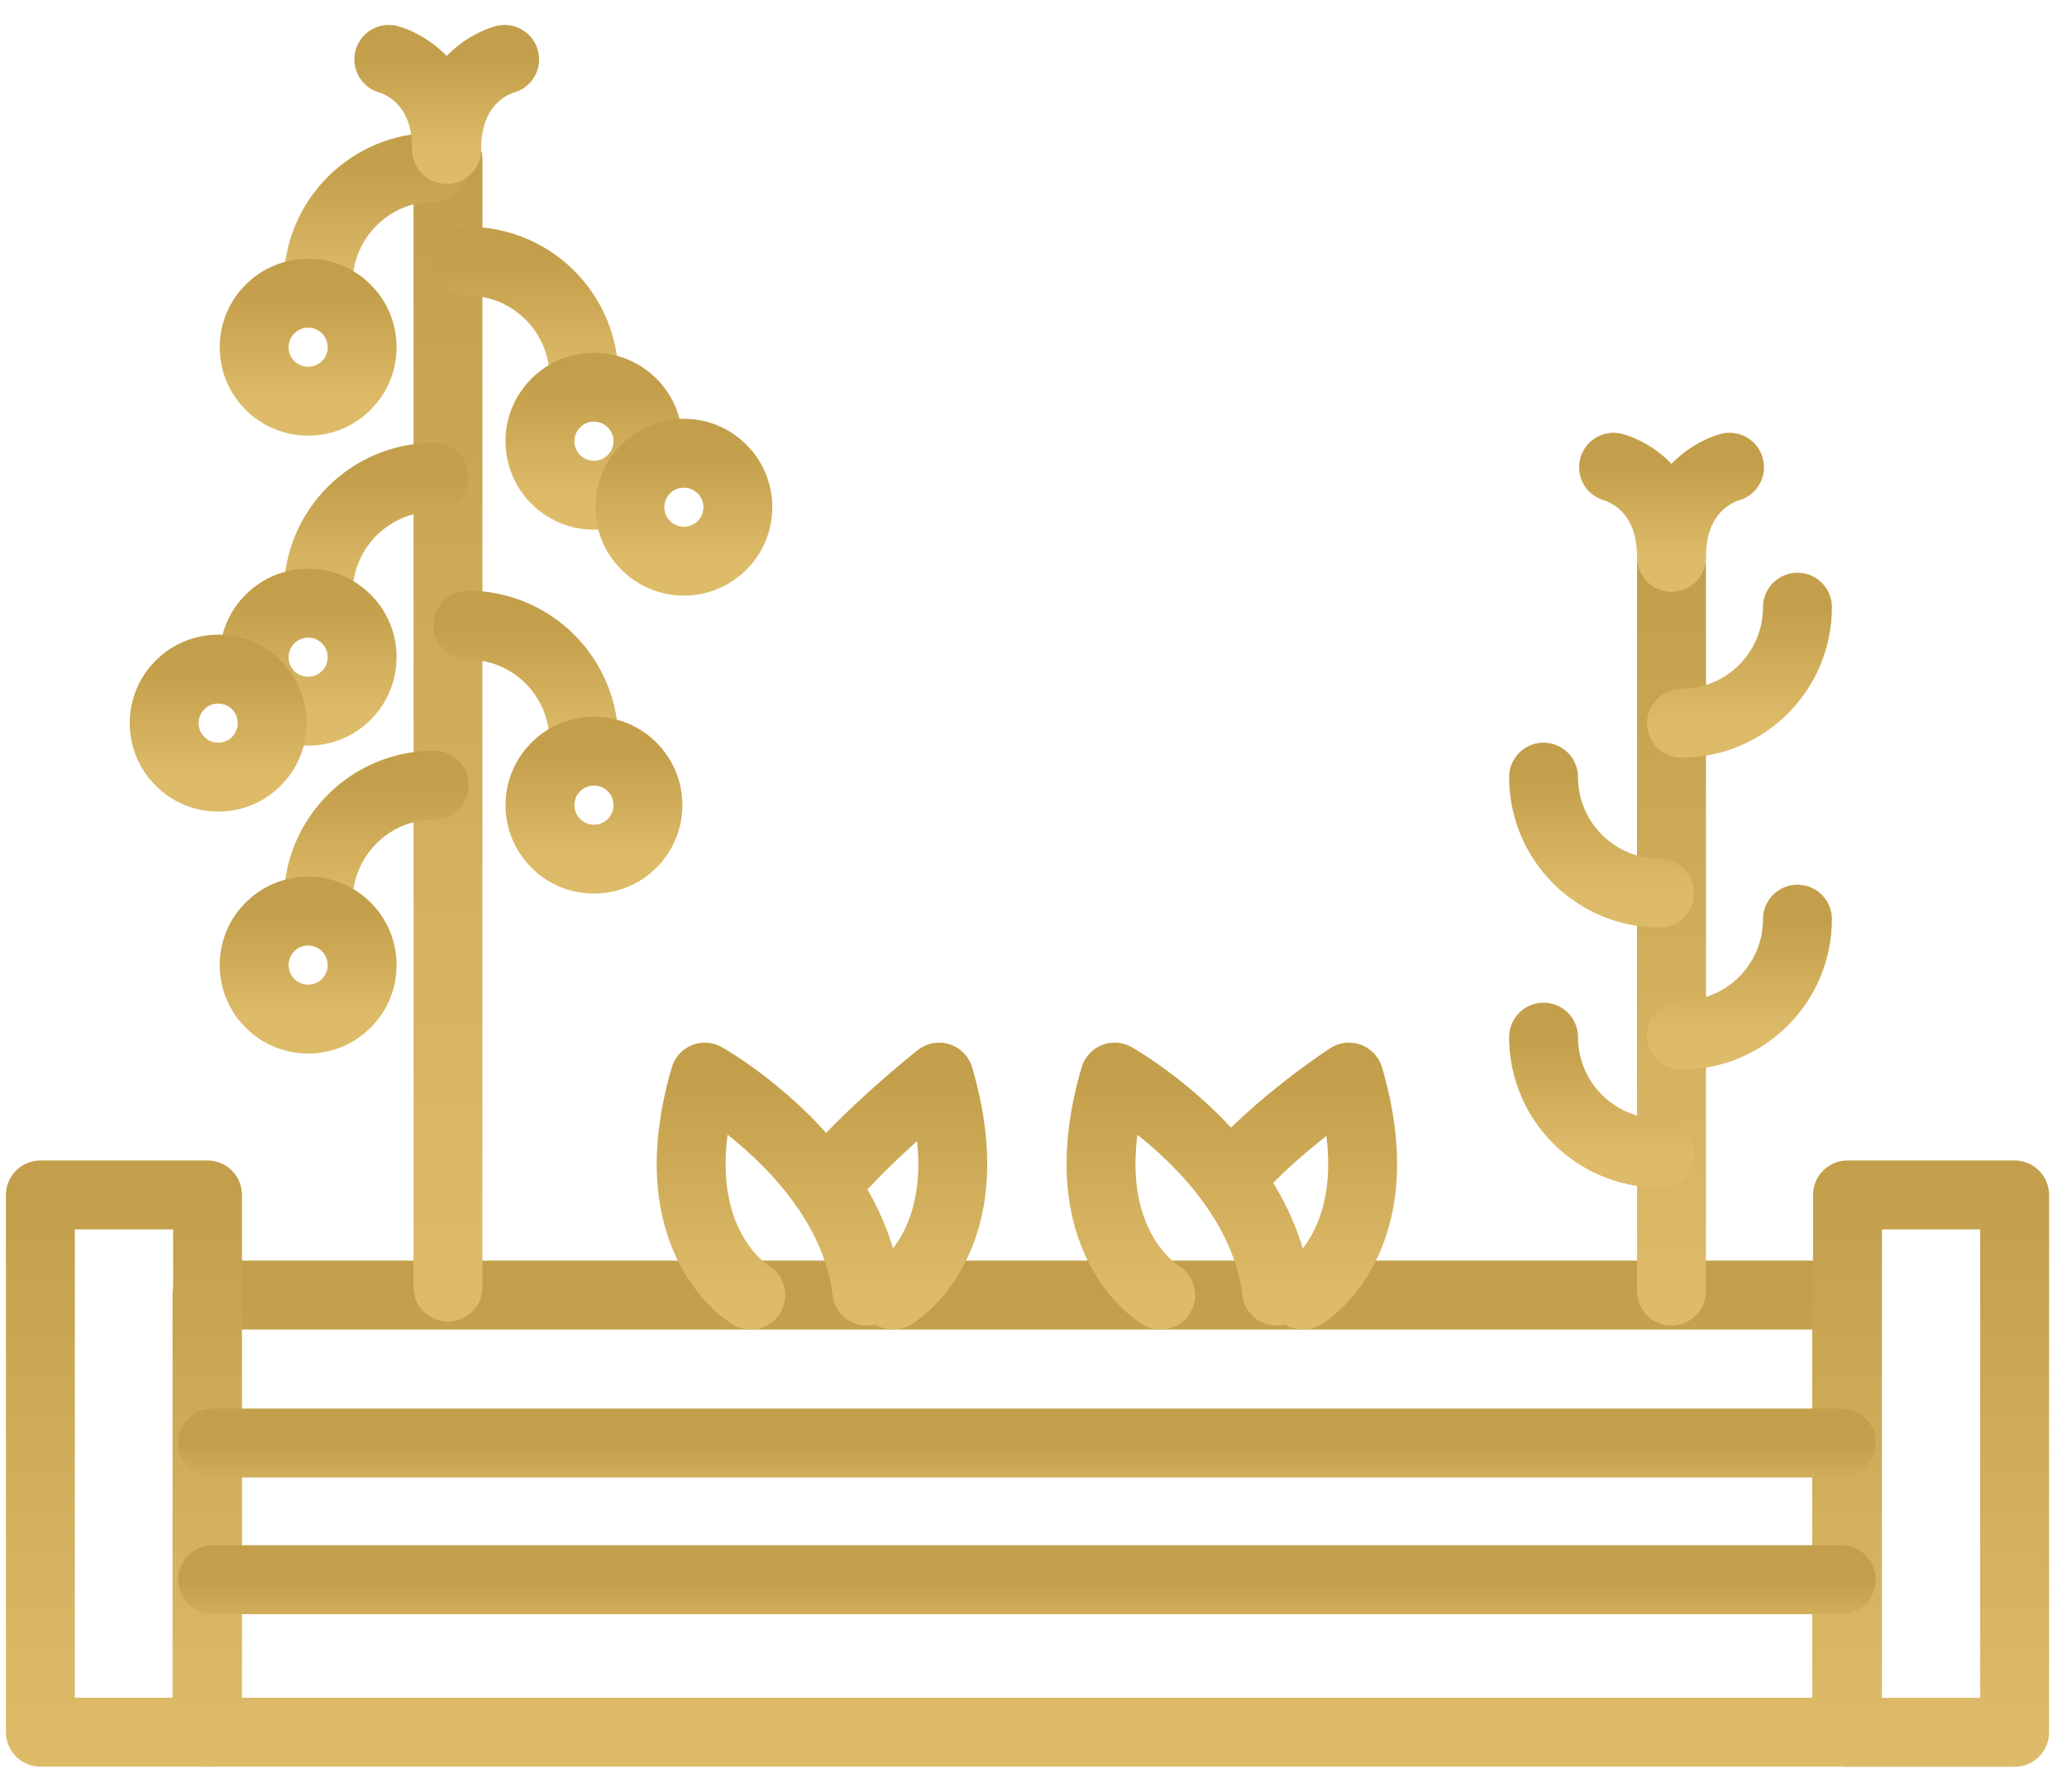 <svg viewBox="0 0 30 26" fill="none" xmlns="http://www.w3.org/2000/svg">
    <path d="M3.004 25.136V18.793H26.802V25.136H3.012" stroke="url(#paint0_linear_6_87)" stroke-miterlimit="10" stroke-linecap="round" stroke-linejoin="round"/>
    <path d="M26.814 17.34H29.24V25.138H26.814V17.34Z" stroke="url(#paint1_linear_6_87)" stroke-miterlimit="10" stroke-linecap="round" stroke-linejoin="round"/>
    <path d="M3.012 25.136H0.586V17.34H3.012V18.793V25.136Z" stroke="url(#paint2_linear_6_87)" stroke-miterlimit="10" stroke-linecap="round" stroke-linejoin="round"/>
    <path d="M3.086 20.94H26.723" stroke="url(#paint3_linear_6_87)" stroke-miterlimit="10" stroke-linecap="round" stroke-linejoin="round"/>
    <path d="M3.086 22.923H26.723" stroke="url(#paint4_linear_6_87)" stroke-miterlimit="10" stroke-linecap="round" stroke-linejoin="round"/>
    <path d="M24.26 18.735V8.202" stroke="url(#paint5_linear_6_87)" stroke-miterlimit="10" stroke-linecap="round" stroke-linejoin="round"/>
    <path d="M24.086 16.733C23.158 16.733 22.403 15.98 22.403 15.05" stroke="url(#paint6_linear_6_87)" stroke-miterlimit="10" stroke-linecap="round" stroke-linejoin="round"/>
    <path d="M26.088 13.338C26.088 14.266 25.336 15.021 24.405 15.021" stroke="url(#paint7_linear_6_87)" stroke-miterlimit="10" stroke-linecap="round" stroke-linejoin="round"/>
    <path d="M26.088 8.811C26.088 9.739 25.336 10.494 24.405 10.494" stroke="url(#paint8_linear_6_87)" stroke-miterlimit="10" stroke-linecap="round" stroke-linejoin="round"/>
    <path d="M24.086 12.96C23.158 12.96 22.403 12.206 22.403 11.277" stroke="url(#paint9_linear_6_87)" stroke-miterlimit="10" stroke-linecap="round" stroke-linejoin="round"/>
    <path d="M10.897 18.793C10.897 18.793 9.533 18.009 10.23 15.63C10.23 15.63 11.263 16.21 11.965 17.21C12.269 17.644 12.51 18.156 12.58 18.735" stroke="url(#paint10_linear_6_87)" stroke-miterlimit="10" stroke-linecap="round" stroke-linejoin="round"/>
    <path d="M12.963 18.793C12.963 18.793 14.327 18.009 13.63 15.63C13.63 15.63 12.638 16.411 11.965 17.21" stroke="url(#paint11_linear_6_87)" stroke-miterlimit="10" stroke-linecap="round" stroke-linejoin="round"/>
    <path d="M16.846 18.793C16.846 18.793 15.482 18.009 16.178 15.63C16.178 15.63 17.145 16.174 17.844 17.117C18.178 17.57 18.453 18.114 18.527 18.735" stroke="url(#paint12_linear_6_87)" stroke-miterlimit="10" stroke-linecap="round" stroke-linejoin="round"/>
    <path d="M18.912 18.793C18.912 18.793 20.275 18.009 19.579 15.63C19.579 15.63 18.519 16.317 17.846 17.117" stroke="url(#paint13_linear_6_87)" stroke-miterlimit="10" stroke-linecap="round" stroke-linejoin="round"/>
    <path d="M6.502 18.677V2.311" stroke="url(#paint14_linear_6_87)" stroke-miterlimit="10" stroke-linecap="round" stroke-linejoin="round"/>
    <path d="M4.618 8.608C4.618 7.677 5.372 6.925 6.301 6.925" stroke="url(#paint15_linear_6_87)" stroke-miterlimit="10" stroke-linecap="round" stroke-linejoin="round"/>
    <path d="M3.689 9.536C3.689 9.103 4.039 8.753 4.473 8.753C4.906 8.753 5.256 9.103 5.256 9.536C5.256 9.97 4.906 10.32 4.473 10.32C4.039 10.32 3.689 9.97 3.689 9.536Z" stroke="url(#paint16_linear_6_87)" stroke-miterlimit="10" stroke-linecap="round" stroke-linejoin="round"/>
    <path d="M2.383 10.494C2.383 10.06 2.733 9.71 3.167 9.71C3.6 9.71 3.95 10.06 3.95 10.494C3.95 10.927 3.6 11.277 3.167 11.277C2.733 11.277 2.383 10.927 2.383 10.494Z" stroke="url(#paint17_linear_6_87)" stroke-miterlimit="10" stroke-linecap="round" stroke-linejoin="round"/>
    <path d="M4.618 4.11C4.618 3.18 5.372 2.427 6.301 2.427" stroke="url(#paint18_linear_6_87)" stroke-miterlimit="10" stroke-linecap="round" stroke-linejoin="round"/>
    <path d="M3.689 5.039C3.689 4.605 4.039 4.255 4.473 4.255C4.906 4.255 5.256 4.605 5.256 5.039C5.256 5.472 4.906 5.822 4.473 5.822C4.039 5.822 3.689 5.472 3.689 5.039Z" stroke="url(#paint19_linear_6_87)" stroke-miterlimit="10" stroke-linecap="round" stroke-linejoin="round"/>
    <path d="M4.618 13.076C4.618 12.146 5.372 11.393 6.301 11.393" stroke="url(#paint20_linear_6_87)" stroke-miterlimit="10" stroke-linecap="round" stroke-linejoin="round"/>
    <path d="M3.689 14.005C3.689 13.572 4.039 13.221 4.473 13.221C4.906 13.221 5.256 13.572 5.256 14.005C5.256 14.438 4.906 14.788 4.473 14.788C4.039 14.788 3.689 14.438 3.689 14.005Z" stroke="url(#paint21_linear_6_87)" stroke-miterlimit="10" stroke-linecap="round" stroke-linejoin="round"/>
    <path d="M8.475 5.474C8.475 4.545 7.721 3.791 6.792 3.791" stroke="url(#paint22_linear_6_87)" stroke-miterlimit="10" stroke-linecap="round" stroke-linejoin="round"/>
    <path d="M9.404 6.402C9.404 5.969 9.053 5.619 8.62 5.619C8.187 5.619 7.837 5.969 7.837 6.402C7.837 6.836 8.187 7.186 8.62 7.186C9.053 7.186 9.404 6.836 9.404 6.402Z" stroke="url(#paint23_linear_6_87)" stroke-miterlimit="10" stroke-linecap="round" stroke-linejoin="round"/>
    <path d="M9.926 8.143C10.359 8.143 10.709 7.793 10.709 7.36C10.709 6.927 10.359 6.577 9.926 6.577C9.493 6.577 9.142 6.927 9.142 7.36C9.142 7.793 9.493 8.143 9.926 8.143Z" stroke="url(#paint24_linear_6_87)" stroke-miterlimit="10" stroke-linecap="round" stroke-linejoin="round"/>
    <path d="M8.475 10.755C8.475 9.826 7.721 9.072 6.792 9.072" stroke="url(#paint25_linear_6_87)" stroke-miterlimit="10" stroke-linecap="round" stroke-linejoin="round"/>
    <path d="M9.404 11.684C9.404 11.25 9.053 10.9 8.62 10.9C8.187 10.9 7.837 11.25 7.837 11.684C7.837 12.117 8.187 12.467 8.62 12.467C9.053 12.467 9.404 12.117 9.404 11.684Z" stroke="url(#paint26_linear_6_87)" stroke-miterlimit="10" stroke-linecap="round" stroke-linejoin="round"/>
    <path d="M5.643 0.862C5.643 0.862 6.484 1.065 6.484 2.168" stroke="url(#paint27_linear_6_87)" stroke-miterlimit="10" stroke-linecap="round" stroke-linejoin="round"/>
    <path d="M7.324 0.862C7.324 0.862 6.483 1.065 6.483 2.168" stroke="url(#paint28_linear_6_87)" stroke-miterlimit="10" stroke-linecap="round" stroke-linejoin="round"/>
    <path d="M23.419 6.78C23.419 6.78 24.257 6.983 24.26 8.078V8.085" stroke="url(#paint29_linear_6_87)" stroke-miterlimit="10" stroke-linecap="round" stroke-linejoin="round"/>
    <path d="M25.102 6.78C25.102 6.78 24.264 6.983 24.26 8.078V8.085" stroke="url(#paint30_linear_6_87)" stroke-miterlimit="10" stroke-linecap="round" stroke-linejoin="round"/>
    <defs>
    <linearGradient id="paint0_linear_6_87" x1="14.903" y1="18.793" x2="14.903" y2="25.136" gradientUnits="userSpaceOnUse">
    <stop stop-color="#C39F4B"/>
    <stop offset="1" stop-color="#DEBB69"/>
    </linearGradient>
    <linearGradient id="paint1_linear_6_87" x1="28.027" y1="17.34" x2="28.027" y2="25.138" gradientUnits="userSpaceOnUse">
    <stop stop-color="#C39F4B"/>
    <stop offset="1" stop-color="#DEBB69"/>
    </linearGradient>
    <linearGradient id="paint2_linear_6_87" x1="1.799" y1="17.34" x2="1.799" y2="25.136" gradientUnits="userSpaceOnUse">
    <stop stop-color="#C39F4B"/>
    <stop offset="1" stop-color="#DEBB69"/>
    </linearGradient>
    <linearGradient id="paint3_linear_6_87" x1="14.904" y1="20.94" x2="14.904" y2="21.94" gradientUnits="userSpaceOnUse">
    <stop stop-color="#C39F4B"/>
    <stop offset="1" stop-color="#DEBB69"/>
    </linearGradient>
    <linearGradient id="paint4_linear_6_87" x1="14.904" y1="22.923" x2="14.904" y2="23.923" gradientUnits="userSpaceOnUse">
    <stop stop-color="#C39F4B"/>
    <stop offset="1" stop-color="#DEBB69"/>
    </linearGradient>
    <linearGradient id="paint5_linear_6_87" x1="24.76" y1="8.202" x2="24.76" y2="18.735" gradientUnits="userSpaceOnUse">
    <stop stop-color="#C39F4B"/>
    <stop offset="1" stop-color="#DEBB69"/>
    </linearGradient>
    <linearGradient id="paint6_linear_6_87" x1="23.245" y1="15.05" x2="23.245" y2="16.733" gradientUnits="userSpaceOnUse">
    <stop stop-color="#C39F4B"/>
    <stop offset="1" stop-color="#DEBB69"/>
    </linearGradient>
    <linearGradient id="paint7_linear_6_87" x1="25.247" y1="13.338" x2="25.247" y2="15.021" gradientUnits="userSpaceOnUse">
    <stop stop-color="#C39F4B"/>
    <stop offset="1" stop-color="#DEBB69"/>
    </linearGradient>
    <linearGradient id="paint8_linear_6_87" x1="25.247" y1="8.811" x2="25.247" y2="10.494" gradientUnits="userSpaceOnUse">
    <stop stop-color="#C39F4B"/>
    <stop offset="1" stop-color="#DEBB69"/>
    </linearGradient>
    <linearGradient id="paint9_linear_6_87" x1="23.245" y1="11.277" x2="23.245" y2="12.96" gradientUnits="userSpaceOnUse">
    <stop stop-color="#C39F4B"/>
    <stop offset="1" stop-color="#DEBB69"/>
    </linearGradient>
    <linearGradient id="paint10_linear_6_87" x1="11.306" y1="15.63" x2="11.306" y2="18.793" gradientUnits="userSpaceOnUse">
    <stop stop-color="#C39F4B"/>
    <stop offset="1" stop-color="#DEBB69"/>
    </linearGradient>
    <linearGradient id="paint11_linear_6_87" x1="12.897" y1="15.63" x2="12.897" y2="18.793" gradientUnits="userSpaceOnUse">
    <stop stop-color="#C39F4B"/>
    <stop offset="1" stop-color="#DEBB69"/>
    </linearGradient>
    <linearGradient id="paint12_linear_6_87" x1="17.253" y1="15.63" x2="17.253" y2="18.793" gradientUnits="userSpaceOnUse">
    <stop stop-color="#C39F4B"/>
    <stop offset="1" stop-color="#DEBB69"/>
    </linearGradient>
    <linearGradient id="paint13_linear_6_87" x1="18.811" y1="15.63" x2="18.811" y2="18.793" gradientUnits="userSpaceOnUse">
    <stop stop-color="#C39F4B"/>
    <stop offset="1" stop-color="#DEBB69"/>
    </linearGradient>
    <linearGradient id="paint14_linear_6_87" x1="7.002" y1="2.311" x2="7.002" y2="18.677" gradientUnits="userSpaceOnUse">
    <stop stop-color="#C39F4B"/>
    <stop offset="1" stop-color="#DEBB69"/>
    </linearGradient>
    <linearGradient id="paint15_linear_6_87" x1="5.459" y1="6.925" x2="5.459" y2="8.608" gradientUnits="userSpaceOnUse">
    <stop stop-color="#C39F4B"/>
    <stop offset="1" stop-color="#DEBB69"/>
    </linearGradient>
    <linearGradient id="paint16_linear_6_87" x1="4.473" y1="8.753" x2="4.473" y2="10.32" gradientUnits="userSpaceOnUse">
    <stop stop-color="#C39F4B"/>
    <stop offset="1" stop-color="#DEBB69"/>
    </linearGradient>
    <linearGradient id="paint17_linear_6_87" x1="3.167" y1="9.71" x2="3.167" y2="11.277" gradientUnits="userSpaceOnUse">
    <stop stop-color="#C39F4B"/>
    <stop offset="1" stop-color="#DEBB69"/>
    </linearGradient>
    <linearGradient id="paint18_linear_6_87" x1="5.459" y1="2.427" x2="5.459" y2="4.11" gradientUnits="userSpaceOnUse">
    <stop stop-color="#C39F4B"/>
    <stop offset="1" stop-color="#DEBB69"/>
    </linearGradient>
    <linearGradient id="paint19_linear_6_87" x1="4.473" y1="4.255" x2="4.473" y2="5.822" gradientUnits="userSpaceOnUse">
    <stop stop-color="#C39F4B"/>
    <stop offset="1" stop-color="#DEBB69"/>
    </linearGradient>
    <linearGradient id="paint20_linear_6_87" x1="5.459" y1="11.393" x2="5.459" y2="13.076" gradientUnits="userSpaceOnUse">
    <stop stop-color="#C39F4B"/>
    <stop offset="1" stop-color="#DEBB69"/>
    </linearGradient>
    <linearGradient id="paint21_linear_6_87" x1="4.473" y1="13.221" x2="4.473" y2="14.788" gradientUnits="userSpaceOnUse">
    <stop stop-color="#C39F4B"/>
    <stop offset="1" stop-color="#DEBB69"/>
    </linearGradient>
    <linearGradient id="paint22_linear_6_87" x1="7.634" y1="3.791" x2="7.634" y2="5.474" gradientUnits="userSpaceOnUse">
    <stop stop-color="#C39F4B"/>
    <stop offset="1" stop-color="#DEBB69"/>
    </linearGradient>
    <linearGradient id="paint23_linear_6_87" x1="8.62" y1="5.619" x2="8.62" y2="7.186" gradientUnits="userSpaceOnUse">
    <stop stop-color="#C39F4B"/>
    <stop offset="1" stop-color="#DEBB69"/>
    </linearGradient>
    <linearGradient id="paint24_linear_6_87" x1="9.926" y1="6.577" x2="9.926" y2="8.143" gradientUnits="userSpaceOnUse">
    <stop stop-color="#C39F4B"/>
    <stop offset="1" stop-color="#DEBB69"/>
    </linearGradient>
    <linearGradient id="paint25_linear_6_87" x1="7.634" y1="9.072" x2="7.634" y2="10.755" gradientUnits="userSpaceOnUse">
    <stop stop-color="#C39F4B"/>
    <stop offset="1" stop-color="#DEBB69"/>
    </linearGradient>
    <linearGradient id="paint26_linear_6_87" x1="8.62" y1="10.9" x2="8.62" y2="12.467" gradientUnits="userSpaceOnUse">
    <stop stop-color="#C39F4B"/>
    <stop offset="1" stop-color="#DEBB69"/>
    </linearGradient>
    <linearGradient id="paint27_linear_6_87" x1="6.064" y1="0.862" x2="6.064" y2="2.168" gradientUnits="userSpaceOnUse">
    <stop stop-color="#C39F4B"/>
    <stop offset="1" stop-color="#DEBB69"/>
    </linearGradient>
    <linearGradient id="paint28_linear_6_87" x1="6.903" y1="0.862" x2="6.903" y2="2.168" gradientUnits="userSpaceOnUse">
    <stop stop-color="#C39F4B"/>
    <stop offset="1" stop-color="#DEBB69"/>
    </linearGradient>
    <linearGradient id="paint29_linear_6_87" x1="23.84" y1="6.78" x2="23.84" y2="8.085" gradientUnits="userSpaceOnUse">
    <stop stop-color="#C39F4B"/>
    <stop offset="1" stop-color="#DEBB69"/>
    </linearGradient>
    <linearGradient id="paint30_linear_6_87" x1="24.681" y1="6.78" x2="24.681" y2="8.085" gradientUnits="userSpaceOnUse">
    <stop stop-color="#C39F4B"/>
    <stop offset="1" stop-color="#DEBB69"/>
    </linearGradient>
    </defs>
</svg>
